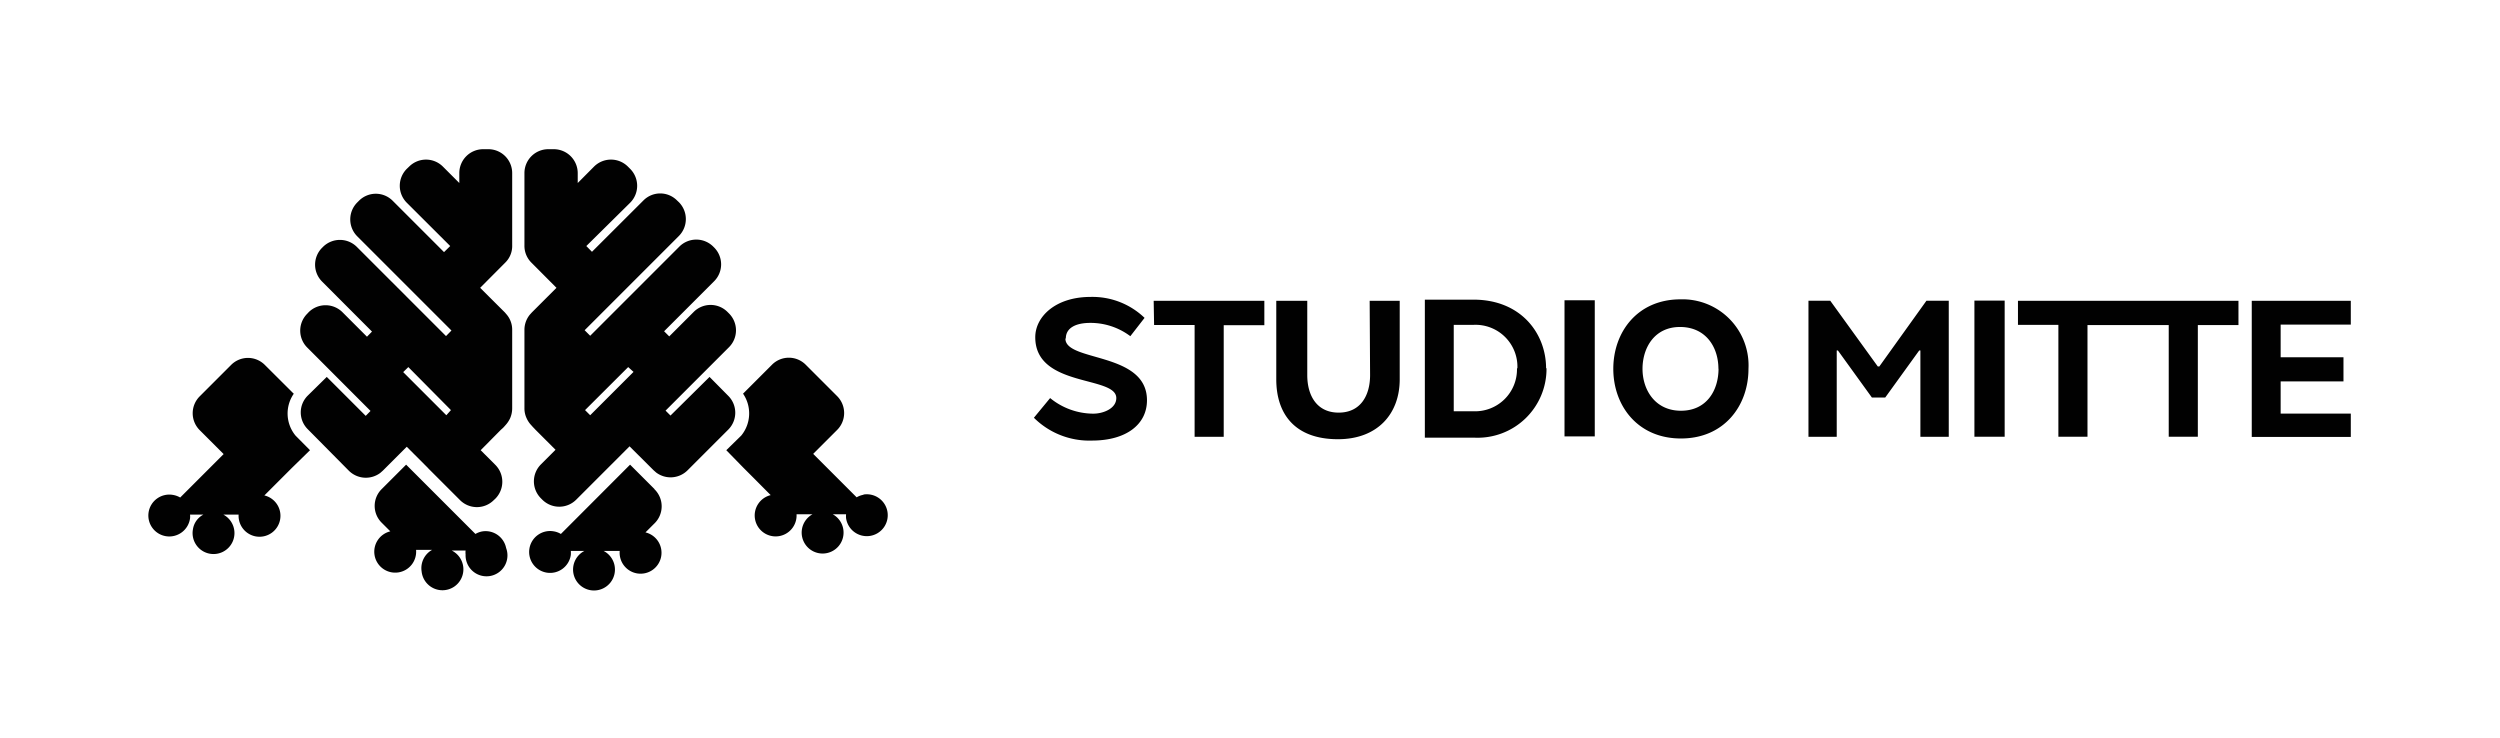 <svg viewBox="0 0 238.78 70.5" xmlns="http://www.w3.org/2000/svg"><path d="m48.34 52.34a2 2 0 1 1 -3.87.62 1.64 1.64 0 0 1 0-.38h-1.33a2 2 0 1 1 -2.87 2 2 2 0 0 1 1-2.06h-1.53a2 2 0 1 1 -2.46-1.77l-.82-.82a2.26 2.26 0 0 1 0-3.22l2.33-2.33 6.62 6.62a2 2 0 0 1 .69-.25 2 2 0 0 1 2.24 1.59zm.58-35.81v6.9a2.22 2.22 0 0 1 -.67 1.66l-2.39 2.4 2.36 2.35.18.21a2.24 2.24 0 0 1 .52 1.45v7.5a2.38 2.38 0 0 1 -.19.93 2.6 2.6 0 0 1 -.46.69l-.16.18-.09.09-.18.16-1.93 1.95 1.4 1.4a2.29 2.29 0 0 1 0 3.23l-.15.14a2.28 2.28 0 0 1 -3.22 0l-3-3-.09-.1-2-2-2.28 2.28-.25.22a2.3 2.3 0 0 1 -3-.21l-3.92-3.96a2.26 2.26 0 0 1 0-3.22l1.81-1.78 3.72 3.72.46-.47-6.05-6.06a2.28 2.28 0 0 1 0-3.22l.14-.15a2.29 2.29 0 0 1 3.23 0l2.34 2.34.48-.49-4.77-4.78a2.28 2.28 0 0 1 0-3.22l.09-.09a2.29 2.29 0 0 1 3.23 0l8.52 8.52.52-.53-9-9a2.29 2.29 0 0 1 0-3.23l.16-.16a2.27 2.27 0 0 1 3.23 0l4.9 4.9.59-.58-4.15-4.14a2.29 2.29 0 0 1 0-3.23l.23-.22a2.28 2.28 0 0 1 3.22 0l1.57 1.57v-.95a2.28 2.28 0 0 1 2.28-2.28h.52a2.28 2.28 0 0 1 2.25 2.28zm-5.85 22.64-4.07-4.11-.49.48 4.12 4.12zm-15-1.55-2.77-2.76a2.27 2.27 0 0 0 -3.23 0l-3 3a2.28 2.28 0 0 0 0 3.22l2.29 2.29-4.15 4.15a2 2 0 0 0 -.69-.25 2 2 0 1 0 1.63 2.25 1.56 1.56 0 0 0 0-.37h1.28a1.9 1.9 0 0 0 -1 1.39 2 2 0 1 0 2.9-1.39h1.46a2 2 0 1 0 2.46-1.83l1.62-1.62 1-1 1.74-1.7-1.38-1.39a3.32 3.32 0 0 1 -.18-3.99zm34.44 9.09-2.33-2.33-6.61 6.62a1.91 1.91 0 0 0 -.68-.25 2 2 0 1 0 1.63 2.25 2.48 2.48 0 0 0 0-.38h1.3a2 2 0 1 0 1.83 0h1.54a2 2 0 1 0 2.46-1.77l.82-.82a2.28 2.28 0 0 0 .02-3.32zm7.08-5.71-3.92 3.92a2.29 2.29 0 0 1 -3 .21l-.25-.22-2.29-2.28-2 2-.1.1-3 3a2.29 2.29 0 0 1 -3.23 0l-.14-.14a2.29 2.29 0 0 1 0-3.23l1.4-1.4-1.93-1.93-.13-.14-.09-.09-.16-.18a2.38 2.38 0 0 1 -.46-.69 2.22 2.22 0 0 1 -.2-.93v-7.5a2.29 2.29 0 0 1 .52-1.45l.19-.21 2.35-2.35-2.39-2.4a2.26 2.26 0 0 1 -.67-1.66v-6.9a2.28 2.28 0 0 1 2.28-2.28h.52a2.29 2.29 0 0 1 2.29 2.28v.95l1.56-1.57a2.29 2.29 0 0 1 3.23 0l.22.22a2.29 2.29 0 0 1 0 3.23l-4.19 4.14.54.55 4.91-4.9a2.26 2.26 0 0 1 3.22 0l.17.16a2.29 2.29 0 0 1 0 3.23l-9 9 .53.53 8.52-8.52a2.29 2.29 0 0 1 3.23 0l.09.09a2.28 2.28 0 0 1 0 3.22l-4.78 4.78.49.49 2.34-2.34a2.28 2.28 0 0 1 3.22 0l.15.15a2.28 2.28 0 0 1 0 3.22l-6.06 6.06.47.47 3.73-3.69 1.82 1.84a2.28 2.28 0 0 1 0 3.16zm-9.08-5.48-.51-.46-4.12 4.11.49.49zm22 11.73a2 2 0 0 0 -.69.25l-4.15-4.15 2.29-2.29a2.28 2.28 0 0 0 0-3.22l-3-3a2.27 2.27 0 0 0 -3.23 0l-2.76 2.76a3.34 3.34 0 0 1 -.17 4l-1.43 1.4 1.63 1.67 1 1 1.61 1.62a2 2 0 1 0 2.47 1.83h1.52a2 2 0 1 0 1.94 0h1.27a2.4 2.4 0 0 0 0 .37 2 2 0 1 0 1.63-2.25zm19.29-14.93c0-1 .95-1.48 2.33-1.48a6.34 6.34 0 0 1 3.83 1.27l1.36-1.75a7.18 7.18 0 0 0 -5.17-2c-3.31 0-5.27 1.87-5.27 3.85 0 4.83 7.75 3.65 7.74 5.81 0 1-1.24 1.49-2.2 1.49a6.55 6.55 0 0 1 -4.12-1.49l-1.55 1.88a7.5 7.5 0 0 0 5.54 2.18c3.29 0 5.26-1.55 5.26-3.85 0-4.65-7.8-3.65-7.79-5.89zm8.43-1.28h3.87v10.68h2.78v-10.66h3.88v-2.33h-10.57zm20.63 4.79c0 1.92-.89 3.58-3 3.58s-3-1.66-3-3.58v-7.1h-2.96v7.5c0 3.29 1.76 5.72 5.89 5.72 3.77 0 5.9-2.41 5.9-5.72v-7.5h-2.87zm16.85-.67a6.58 6.58 0 0 1 -6.94 6.64h-4.68v-13.18h4.65c4.53 0 6.93 3.23 6.93 6.56zm-2.78 0a4 4 0 0 0 -4.23-4.13h-1.85v8.25h1.87a4 4 0 0 0 4.17-4.08zm4.5 6.52h2.89v-13h-2.89zm17.57-6.45c0 3.51-2.31 6.65-6.45 6.65s-6.46-3.14-6.46-6.65 2.3-6.64 6.42-6.64a6.31 6.31 0 0 1 6.49 6.64zm-2.87 0c0-2.1-1.22-4-3.67-4s-3.58 2-3.58 4 1.2 4 3.67 4 3.59-1.96 3.59-4.02zm15.37-.23h-.15l-4.54-6.28h-2.08v13h2.7v-8.25h.11l3.25 4.5h1.27l3.25-4.5h.11v8.25h2.71v-13h-2.13zm9.08 6.71h2.89v-13h-2.89zm4.16-13v2.32h3.86v10.68h2.78v-10.66h7.76v10.66h2.78v-10.66h3.88v-2.32h-21.06zm31.79 2.29v-2.27h-9.46v13h9.46v-2.23h-6.7v-3.07h6v-2.31h-6v-3.12z" fill="#010101"/></svg>
